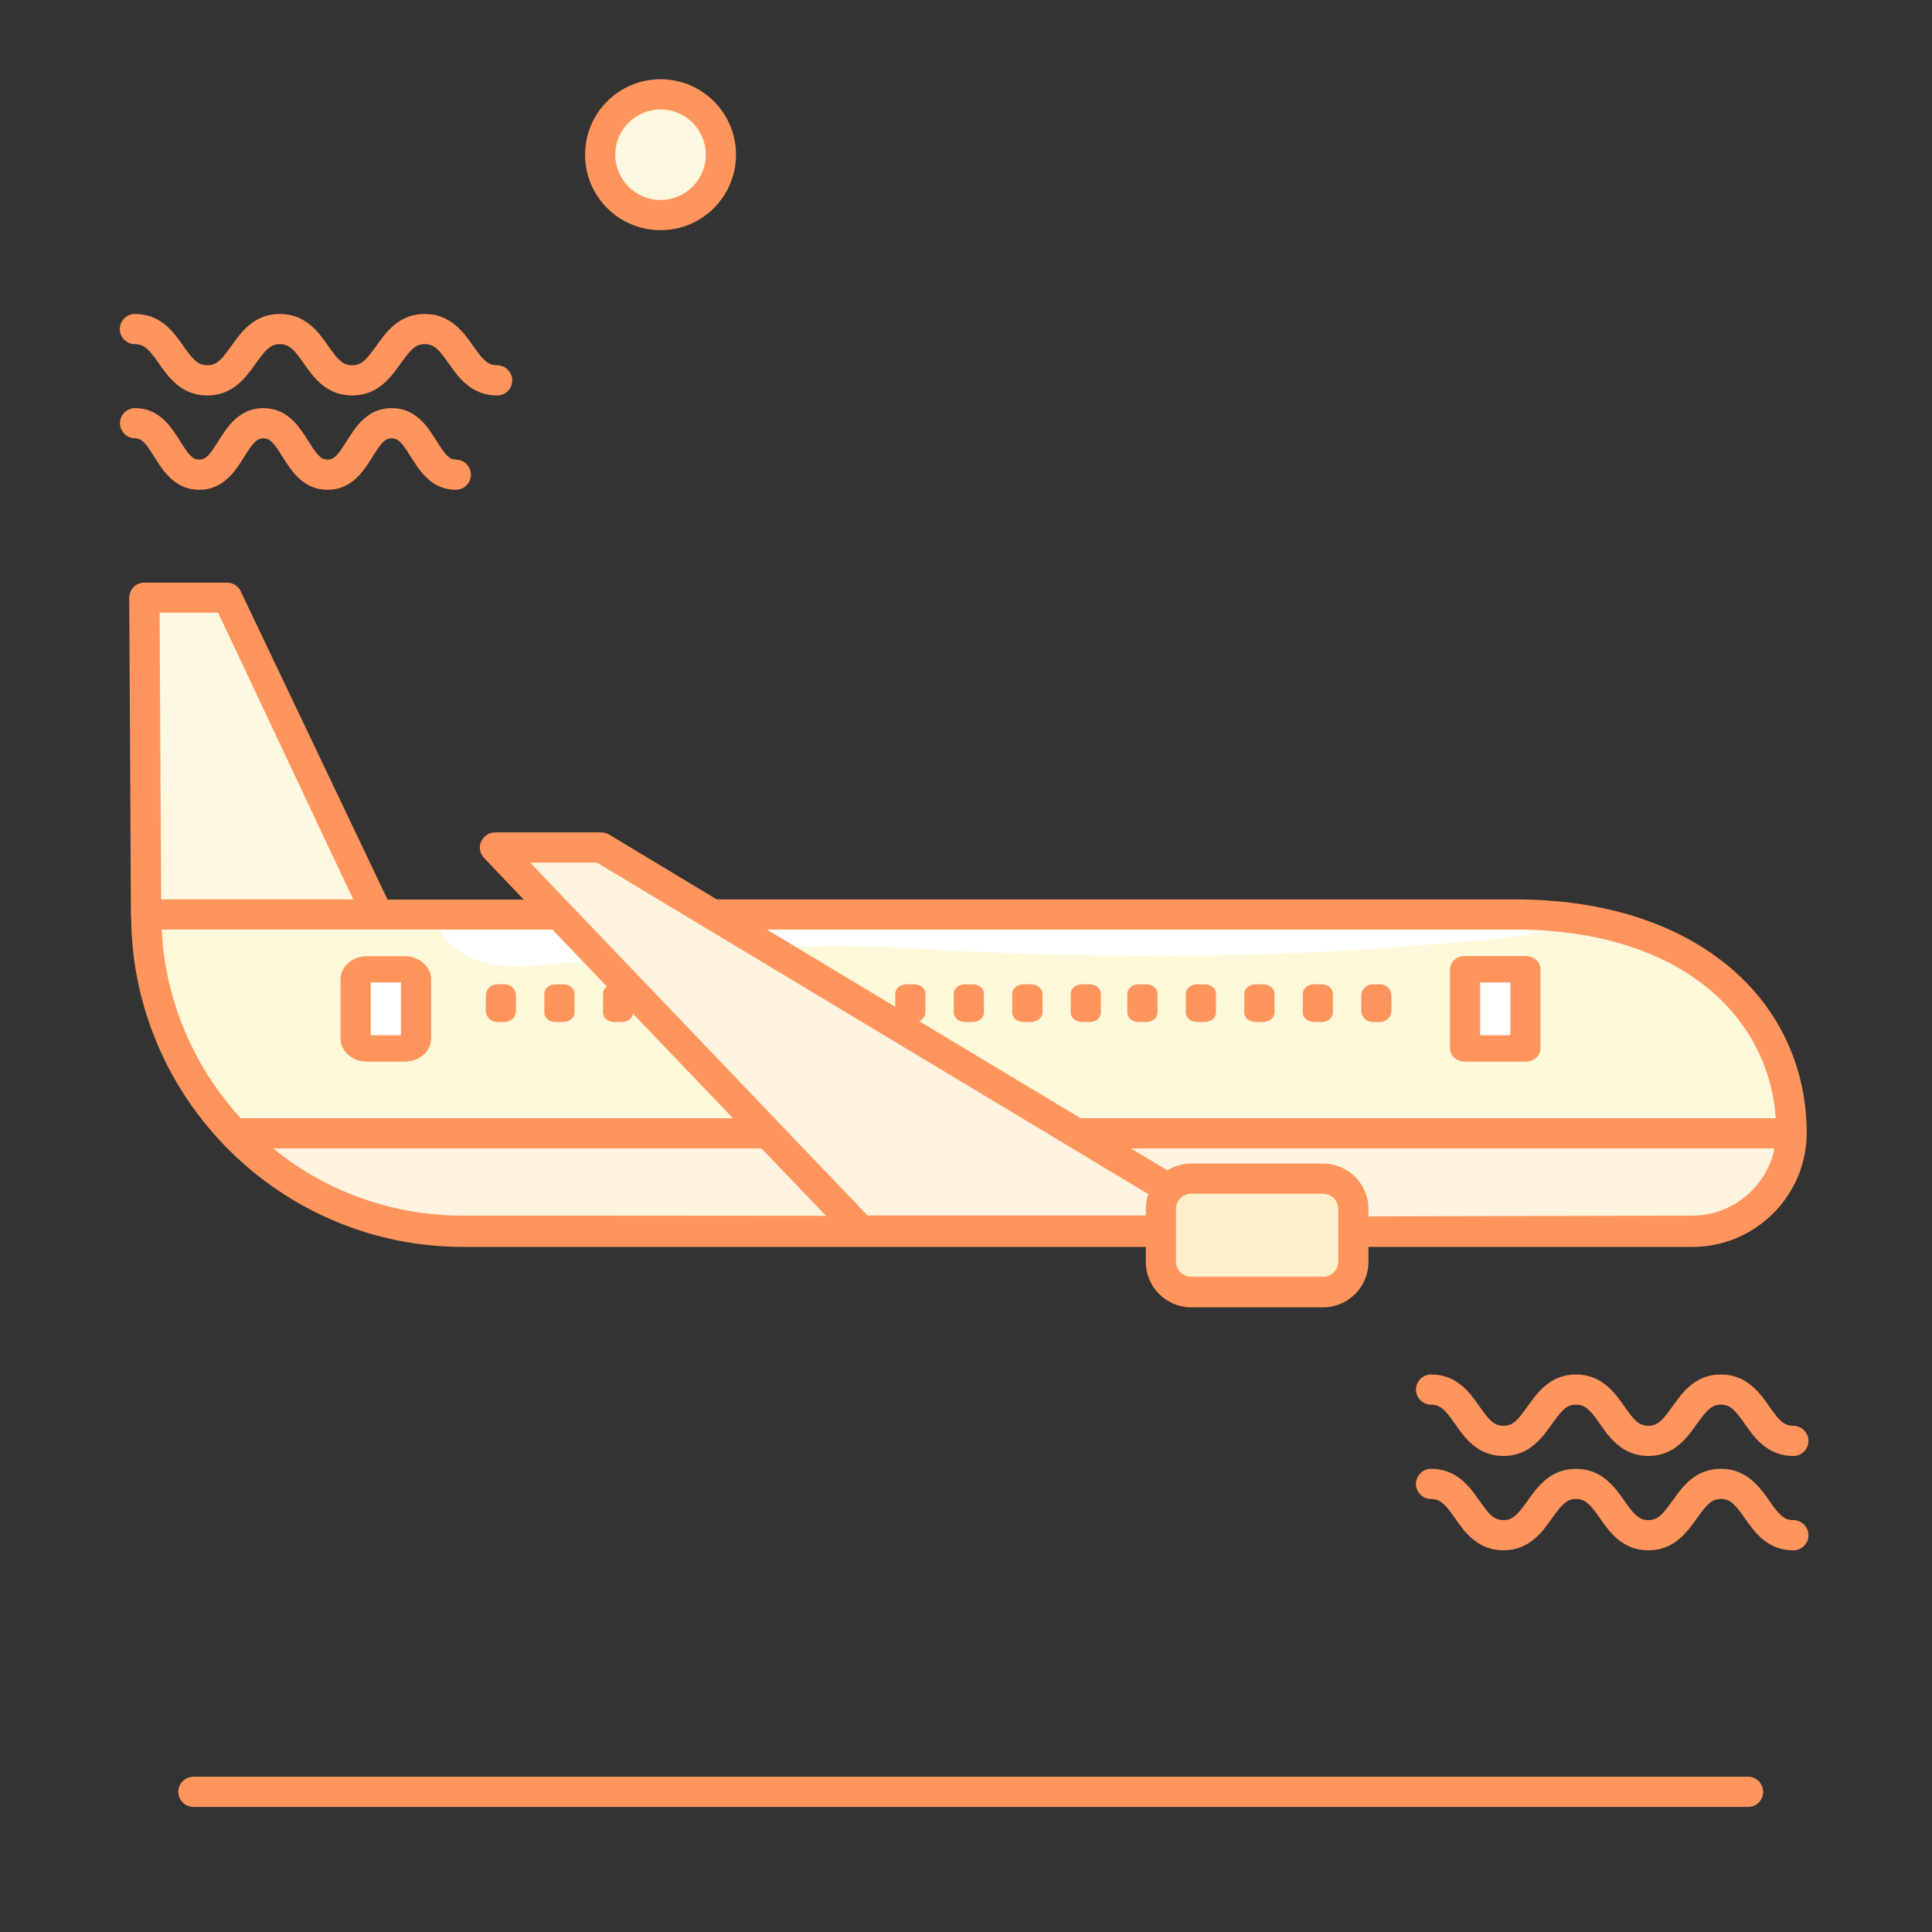 <!DOCTYPE svg PUBLIC "-//W3C//DTD SVG 1.1//EN" "http://www.w3.org/Graphics/SVG/1.1/DTD/svg11.dtd">
<!-- Uploaded to: SVG Repo, www.svgrepo.com, Transformed by: SVG Repo Mixer Tools -->
<svg width="800px" height="800px" viewBox="0 0 1024 1024" class="icon" version="1.1" xmlns="http://www.w3.org/2000/svg" fill="#000000">
<rect x="0" y="0" width="1024" height="1024" fill="#333333" stroke="none"/>
<g id="SVGRepo_bgCarrier" stroke-width="0"/>
<g id="SVGRepo_tracerCarrier" stroke-linecap="round" stroke-linejoin="round"/>
<g id="SVGRepo_iconCarrier">
<path d="M200.5 484.7H77.4l-0.9-168h43.8z" fill="#fff8e0"/>
<path d="M897 652.7H245.5c-92.8 0-168-75.2-168-168h725.6c93.4 0 146.4 51.7 146.4 115.4 0 29-23.5 52.6-52.5 52.6z" fill="#fff9db"/>
<path d="M124.4 600.7c30.6 31.8 73.5 51.6 121.2 51.6H897c28.7 0 52-23 52.5-51.6H124.4z" fill="#fff4e0"/>
<path d="M776.5 513.7h32v42h-32z" fill="#FFFFFF"/>
<path d="M808.5 562.7h-32c-4.4 0-8-3.1-8-7v-42c0-3.9 3.6-7 8-7h32c4.4 0 8 3.1 8 7v42c0 3.8-3.5 7-8 7z m-24-14h16v-28h-16v28z" fill="#ff955c"/>
<path d="M214.5 555.7h-20c-3.3 0-6-2.7-6-6v-30c0-3.3 2.7-6 6-6h20c3.3 0 6 2.7 6 6v30c0 3.3-2.6 6-6 6z" fill="#FFFFFF"/>
<path d="M214.5 562.7h-20c-7.7 0-14-5.5-14-12.2V519c0-6.8 6.3-12.2 14-12.2h20c7.7 0 14 5.5 14 12.2v31.5c0 6.7-6.2 12.2-14 12.2z m-18-14h16v-28h-16v28zM731.5 521.7h-4c-3.3 0-6 2.7-6 6v8c0 3.3 2.7 6 6 6h4c3.3 0 6-2.7 6-6v-8c0-3.3-2.6-6-6-6zM700.5 521.7h-4c-3.3 0-6 2.2-6 5v10c0 2.8 2.7 5 6 5h4c3.3 0 6-2.2 6-5v-10c0-2.8-2.6-5-6-5zM669.5 521.7h-4c-3.3 0-6 2.2-6 5v10c0 2.8 2.7 5 6 5h4c3.3 0 6-2.2 6-5v-10c0-2.8-2.6-5-6-5zM638.5 521.7h-4c-3.3 0-6 2.2-6 5v10c0 2.8 2.7 5 6 5h4c3.3 0 6-2.2 6-5v-10c0-2.8-2.6-5-6-5zM607.5 521.7h-4c-3.3 0-6 2.2-6 5v10c0 2.8 2.7 5 6 5h4c3.3 0 6-2.2 6-5v-10c0-2.8-2.6-5-6-5zM577.5 521.7h-4c-3.3 0-6 2.2-6 5v10c0 2.8 2.7 5 6 5h4c3.3 0 6-2.2 6-5v-10c0-2.8-2.6-5-6-5zM546.5 521.7h-4c-3.3 0-6 2.2-6 5v10c0 2.8 2.7 5 6 5h4c3.3 0 6-2.2 6-5v-10c0-2.8-2.6-5-6-5zM515.5 521.7h-4c-3.3 0-6 2.2-6 5v10c0 2.8 2.7 5 6 5h4c3.3 0 6-2.2 6-5v-10c0-2.8-2.6-5-6-5zM298.5 521.7h-4c-3.3 0-6 2.2-6 5v10c0 2.8 2.7 5 6 5h4c3.3 0 6-2.2 6-5v-10c0-2.8-2.6-5-6-5zM267.5 521.7h-4c-3.3 0-6 2.7-6 6v8c0 3.3 2.7 6 6 6h4c3.3 0 6-2.7 6-6v-8c0-3.3-2.6-6-6-6z" fill="#ff955c"/>
<path d="M950.5 821.7c-13.8 0-20.7-9.8-25.7-17-5.1-7.3-7.7-10.2-12.7-10.2s-7.5 3-12.7 10.2c-5.1 7.2-12 17-25.7 17-13.8 0-20.7-9.8-25.7-17-5.1-7.3-7.7-10.2-12.7-10.2s-7.5 3-12.7 10.2c-5.1 7.2-12 17-25.7 17-13.8 0-20.7-9.8-25.7-17-5.1-7.3-7.7-10.2-12.7-10.2-4.4 0-8-3.6-8-8s3.6-8 8-8c13.8 0 20.7 9.8 25.7 17 5.1 7.3 7.7 10.2 12.7 10.2 5 0 7.5-3 12.7-10.2 5.1-7.2 12-17 25.7-17s20.7 9.8 25.7 17c5.1 7.3 7.7 10.2 12.7 10.2 5 0 7.5-3 12.7-10.2 5.1-7.2 12-17 25.7-17s20.7 9.8 25.7 17c5.1 7.3 7.7 10.2 12.7 10.2 4.4 0 8 3.6 8 8s-3.5 8-8 8zM950.5 771.7c-13.8 0-20.7-9.8-25.7-17-5.1-7.3-7.7-10.2-12.7-10.2s-7.5 3-12.7 10.2c-5.1 7.2-12 17-25.7 17-13.8 0-20.7-9.8-25.7-17-5.1-7.3-7.7-10.2-12.7-10.2s-7.5 3-12.7 10.2c-5.1 7.2-12 17-25.7 17-13.8 0-20.7-9.8-25.7-17-5.1-7.3-7.7-10.2-12.7-10.2-4.4 0-8-3.6-8-8s3.6-8 8-8c13.8 0 20.7 9.8 25.7 17 5.1 7.3 7.7 10.2 12.7 10.2 5 0 7.5-3 12.7-10.2 5.1-7.2 12-17 25.7-17s20.7 9.8 25.7 17c5.1 7.3 7.7 10.2 12.7 10.2 5 0 7.5-3 12.7-10.2 5.1-7.2 12-17 25.7-17s20.7 9.8 25.7 17c5.1 7.3 7.7 10.2 12.7 10.2 4.4 0 8 3.6 8 8s-3.5 8-8 8zM241.6 259.6c-12.9 0-19.2-10.1-23.8-17.4-4.3-6.9-6.5-9.9-10.2-9.9s-5.9 3-10.2 9.9c-4.6 7.3-10.9 17.4-23.8 17.4s-19.2-10.1-23.8-17.4c-4.3-6.9-6.5-9.9-10.2-9.9s-5.9 3-10.2 9.9c-4.6 7.3-10.9 17.4-23.8 17.4s-19.2-10.1-23.8-17.4c-4.3-6.9-6.5-9.9-10.2-9.9-4.4 0-8-3.6-8-8s3.6-8 8-8c12.9 0 19.2 10.1 23.8 17.4 4.3 6.9 6.5 9.9 10.2 9.9s5.9-3 10.2-9.9c4.6-7.3 10.9-17.4 23.8-17.4s19.2 10.1 23.8 17.4c4.3 6.9 6.5 9.9 10.2 9.9 3.7 0 5.9-3 10.2-9.9 4.6-7.3 10.9-17.4 23.8-17.4s19.2 10.1 23.8 17.4c4.3 6.9 6.5 9.9 10.2 9.9 4.4 0 8 3.6 8 8s-3.6 8-8 8zM263.5 209.6c-13.8 0-20.7-9.8-25.7-17-5.1-7.3-7.7-10.2-12.7-10.2-5 0-7.5 3-12.7 10.2-5.1 7.2-12 17-25.7 17-13.8 0-20.7-9.8-25.7-17-5.1-7.3-7.7-10.2-12.7-10.2s-7.5 3-12.7 10.2c-5.1 7.2-12 17-25.7 17-13.8 0-20.7-9.8-25.7-17-5.1-7.3-7.7-10.2-12.7-10.2-4.4 0-8-3.6-8-8s3.6-8 8-8c13.8 0 20.7 9.8 25.7 17 5.1 7.3 7.7 10.2 12.7 10.2 5 0 7.5-3 12.7-10.2 5.1-7.2 12-17 25.7-17s20.7 9.8 25.7 17c5.1 7.3 7.7 10.2 12.7 10.2 5 0 7.5-3 12.7-10.2 5.1-7.2 12-17 25.7-17s20.7 9.8 25.7 17c5.1 7.3 7.7 10.2 12.7 10.2 4.4 0 8 3.6 8 8s-3.5 8-8 8z" fill="#ff955c"/>
<path d="M350.1 82m-32 0a32 32 0 1 0 64 0 32 32 0 1 0-64 0Z" fill="#fff8e0"/>
<path d="M350.1 122c-22.1 0-40-17.9-40-40s17.9-40 40-40 40 17.9 40 40-17.9 40-40 40z m0-64c-13.2 0-24 10.8-24 24s10.8 24 24 24 24-10.8 24-24-10.7-24-24-24zM926.5 957.7h-824c-4.4 0-8-3.6-8-8s3.6-8 8-8h824c4.4 0 8 3.6 8 8s-3.5 8-8 8z" fill="#ff955c"/>
<path d="M233 492.7c4 9.7 20 21.4 47.5 19.2 65.5-5.2 131.9-13.6 204-9.2 136.5 8.2 231.1 1.5 272.6-2 15.8-1.3 48.4-3.5 62.9-7.4-5.5-0.4-11.1-0.6-16.9-0.6H233z" fill="#FFFFFF"/>
<path d="M656.3 652.2H456.4l-194.1-203h56.3z" fill="#fff4e0"/>
<path d="M701.3 684.7h-70c-8.8 0-16-7.2-16-16v-28c0-8.8 7.2-16 16-16h70c8.8 0 16 7.2 16 16v28c0 8.8-7.2 16-16 16z" fill="#ffefcc"/>
<path d="M916.5 512.4c-27.9-23.3-67.1-35.7-113.4-35.7H379.9l-57.1-34.4c-1.2-0.7-2.7-1.1-4.1-1.1h-56.3c-3.2 0-6.1 1.9-7.4 4.9-1.3 2.9-0.6 6.4 1.6 8.7l21 22h-72.2l-78-163.8c-1.4-2.6-4.1-4.2-7-4.2H76.5c-2.1 0-4.2 0.8-5.7 2.4-1.5 1.5-2.3 3.6-2.3 5.7l0.9 168c0 0.4 0 0.8 0.1 1.2 0.7 96.5 79.4 174.8 176 174.8h361.8v8c0 13.2 10.8 24 24 24h70c13.2 0 24-10.8 24-24v-8H897c33.4 0 60.6-27.2 60.6-60.6-0.1-34.6-14.6-65.8-41.1-87.9z m-113.4-19.7c42.5 0 78.2 11 103.1 31.9 20.9 17.5 33.1 41.4 35 68.1H572.8l-85.7-51.5c2-0.8 3.4-2.5 3.4-4.5v-10c0-2.8-2.7-5-6-5h-4c-3.3 0-6 2.2-6 5v6.9l-68-40.9h396.6z m-718.5-168h31l71.6 152H85.4l-0.8-152z m1.1 168H292.8l28.9 30.2c-1.3 0.9-2.1 2.3-2.1 3.8v10c0 2.8 2.7 5 6 5h4c3.1 0 5.6-1.9 5.9-4.4l53 55.4H127.6c-24.4-26.7-40-61.6-41.9-100z m222.6 151.6h-62.8c-37.2 0-72.3-12.5-100.7-35.6h258.8l34.2 35.7-129.5-0.1z m299-3.6v3.5H459.8L281 457.2h35.4l292.2 175.7c-0.8 2.4-1.3 5-1.3 7.8z m102 28c0 4.4-3.6 8-8 8h-70c-4.4 0-8-3.6-8-8v-28c0-4.4 3.6-8 8-8h70c4.4 0 8 3.6 8 8v28zM897 644.3l-171.7 0.4v-4c0-13.2-10.8-24-24-24h-70c-4.6 0-8.9 1.3-12.6 3.6l-19.3-11.6h341.1c-4.1 20.2-22.2 35.6-43.5 35.6z" fill="#ff955c"/>
</g>
</svg>